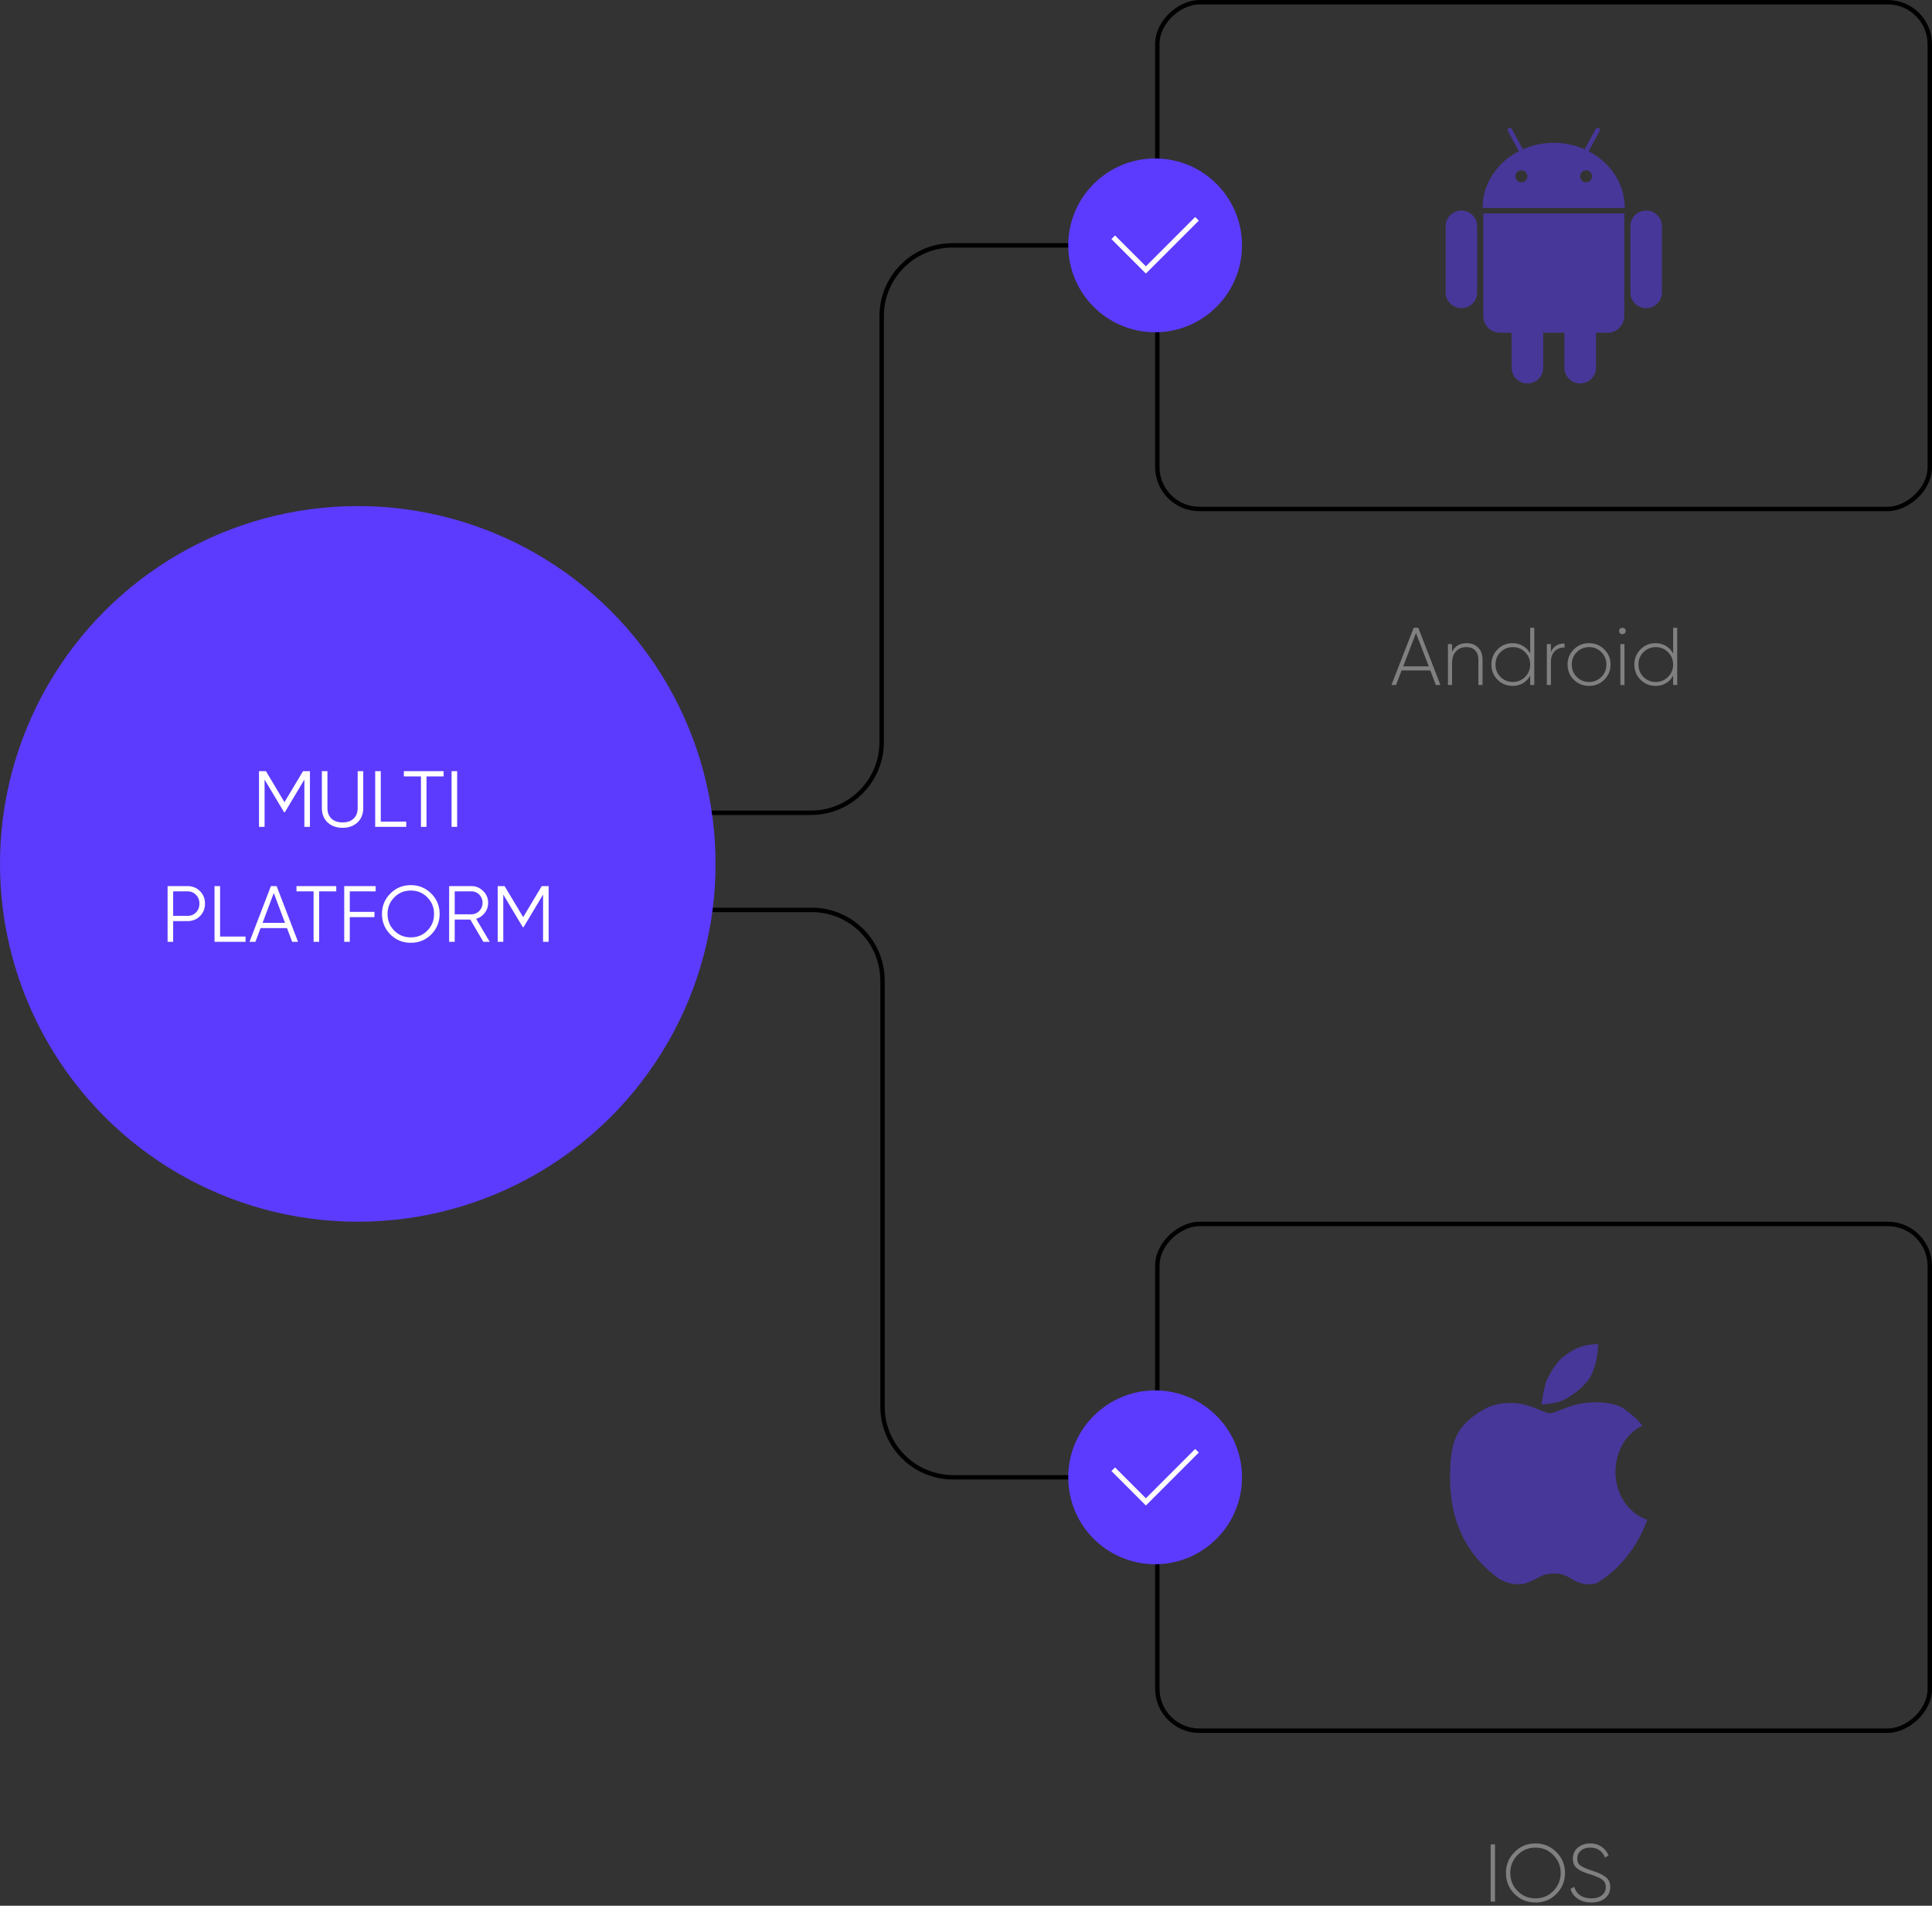 <svg fill="none" height="431" viewBox="0 0 437 431" width="437" xmlns="http://www.w3.org/2000/svg" xmlns:xlink="http://www.w3.org/1999/xlink"><rect x="0" y="0" width="437" height="431" fill="#333333" stroke="none"/><clipPath id="a"><path d="m0 0h55.492v55.492h-55.492z" transform="translate(322.548 303.362)"/></clipPath><clipPath id="b"><path d="m0 0h57.804v57.804h-57.804z" transform="translate(322.548 28.902)"/></clipPath><path d="m261.275 334.108h-45.658c-8.836 0-16-7.163-16-16v-96.325c0-8.837-7.163-16-16-16h-63.384m142.198-150.291h-47.006c-8.837 0-16 7.164-16 16v96.326c0 8.836-7.164 16-16 16h-63.77" stroke="#000"/><rect height="174.725" rx="9.5" stroke="#000" transform="matrix(0 -1 1 0 -129.638 653.188)" width="114.608" x="261.775" y="391.413"/><circle cx="80.926" cy="195.378" fill="#5c3bfe" r="80.926" transform="matrix(0 -1 1 0 -114.452 276.304)"/><path d="m68.54 174.4h1.566v12.6h-1.26v-10.692l-4.41 7.38h-.18l-4.41-7.38v10.692h-1.26v-12.6h1.567l4.194 7.02 4.194-7.02zm4.263 8.316v-8.316h1.26v8.316c0 1.02.3 1.824.9 2.412.612.576 1.452.864 2.52.864s1.902-.288 2.502-.864c.612-.588.918-1.392.918-2.412v-8.316h1.26v8.316c0 1.368-.432 2.46-1.296 3.276-.876.816-2.004 1.224-3.384 1.224s-2.508-.408-3.384-1.224c-.864-.816-1.296-1.908-1.296-3.276zm13.323-8.316v11.412h5.76v1.188h-7.02v-12.6zm5.218 0h9v1.188h-3.87v11.412h-1.26v-11.412h-3.87zm10.801 12.6v-12.6h1.26v12.6zm-64.24 13.4h4.5c1.129 0 2.07.378 2.827 1.134.756.756 1.134 1.698 1.134 2.826s-.378 2.07-1.134 2.826-1.698 1.134-2.826 1.134h-3.24v4.68h-1.26v-12.6zm1.26 6.732h3.24c.78 0 1.423-.258 1.927-.774.516-.516.774-1.182.774-1.998 0-.804-.258-1.464-.774-1.98-.504-.528-1.146-.792-1.926-.792h-3.24v5.544zm10.618-6.732v11.412h5.76v1.188h-7.02v-12.6zm17.636 12.6h-1.332l-1.17-3.096h-5.977l-1.17 3.096h-1.332l4.842-12.6h1.296l4.842 12.6zm-5.49-11.034-2.538 6.75h5.076zm5.131-1.566h9v1.188h-3.87v11.412h-1.26v-11.412h-3.87zm17.91 0v1.188h-5.85v4.644h5.58v1.188h-5.58v5.58h-1.26v-12.6zm12.577 10.926c-1.26 1.26-2.802 1.89-4.626 1.89s-3.366-.63-4.626-1.89c-1.26-1.284-1.89-2.826-1.89-4.626 0-1.812.63-3.348 1.89-4.608 1.26-1.272 2.802-1.908 4.626-1.908s3.366.636 4.626 1.908c1.26 1.26 1.89 2.796 1.89 4.608 0 1.8-.63 3.342-1.89 4.626zm-9.882-4.626c0 1.488.504 2.742 1.512 3.762s2.256 1.53 3.744 1.53 2.736-.51 3.744-1.53 1.512-2.274 1.512-3.762c0-1.476-.504-2.724-1.512-3.744-1.008-1.032-2.256-1.548-3.744-1.548s-2.736.516-3.744 1.548c-1.008 1.02-1.512 2.268-1.512 3.744zm23.106 6.3h-1.44l-2.952-5.04h-3.528v5.04h-1.26v-12.6h5.04c1.032 0 1.92.372 2.664 1.116s1.116 1.632 1.116 2.664c0 .864-.258 1.626-.774 2.286a3.705 3.705 0 0 1 -1.944 1.332zm-4.14-11.412h-3.78v5.184h3.78a2.4 2.4 0 0 0 1.782-.756c.492-.528.738-1.14.738-1.836a2.57 2.57 0 0 0 -.738-1.836 2.4 2.4 0 0 0 -1.782-.756zm15.901-1.188h1.566v12.6h-1.26v-10.692l-4.41 7.38h-.18l-4.41-7.38v10.692h-1.26v-12.6h1.566l4.194 7.02z" fill="#fff"/><rect height="174.725" rx="9.5" stroke="#000" transform="matrix(0 -1 1 0 146.667 376.883)" width="114.608" x="261.775" y="115.108"/><path d="m337.181 430.063v-12.948h.98v12.948zm14.863-1.738c-1.294 1.295-2.873 1.942-4.735 1.942s-3.44-.647-4.735-1.942c-1.295-1.307-1.942-2.886-1.942-4.736 0-1.849.647-3.422 1.942-4.716 1.295-1.308 2.873-1.961 4.735-1.961s3.441.653 4.735 1.961c1.295 1.294 1.943 2.867 1.943 4.716 0 1.85-.648 3.429-1.943 4.736zm-8.786-.666c1.11 1.11 2.46 1.665 4.051 1.665 1.603 0 2.947-.555 4.033-1.665 1.109-1.135 1.664-2.491 1.664-4.07 0-1.59-.555-2.941-1.664-4.051-1.086-1.122-2.43-1.683-4.033-1.683-1.591 0-2.941.561-4.051 1.683-1.097 1.123-1.646 2.473-1.646 4.051 0 1.579.549 2.935 1.646 4.07zm16.704 2.608c-1.184 0-2.195-.271-3.034-.814-.839-.555-1.406-1.301-1.702-2.238l.851-.5c.234.814.685 1.456 1.35 1.924.666.456 1.511.685 2.535.685 1.023 0 1.819-.235 2.386-.703.579-.469.869-1.098.869-1.887 0-.703-.271-1.252-.814-1.646-.518-.37-1.362-.746-2.534-1.129l-.925-.296-.814-.314c-.382-.16-.647-.29-.795-.388-.592-.37-.974-.703-1.147-.999a3.115 3.115 0 0 1 -.425-1.573c0-1.048.37-1.886 1.11-2.515.752-.642 1.689-.962 2.811-.962.987 0 1.838.246 2.553.74a4.376 4.376 0 0 1 1.609 1.979l-.832.462c-.605-1.492-1.714-2.238-3.33-2.238-.875 0-1.584.235-2.127.703-.53.456-.795 1.054-.795 1.794 0 .703.246 1.227.739 1.573.494.345 1.301.703 2.424 1.072.727.247 1.282.451 1.664.611.42.173.851.401 1.295.684.888.543 1.332 1.351 1.332 2.423 0 1.073-.388 1.937-1.165 2.59-.765.641-1.795.962-3.089.962zm-34.149-275.352h-1.036l-1.258-3.292h-6.492l-1.258 3.292h-1.036l5.031-12.948h1.036zm-5.531-11.746-2.885 7.529h5.771zm11.467 2.294c1.097 0 1.967.339 2.608 1.017.653.666.98 1.56.98 2.683v5.752h-.943v-5.752c0-.864-.241-1.548-.722-2.054-.48-.505-1.146-.758-1.997-.758-.974 0-1.757.321-2.349.962s-.888 1.547-.888 2.719v4.883h-.925v-9.248h.925v1.757c.666-1.307 1.769-1.961 3.311-1.961zm14.362 2.349v-5.845h.925v12.948h-.925v-2.146a4.254 4.254 0 0 1 -1.628 1.739c-.69.407-1.473.611-2.349.611-1.319 0-2.454-.463-3.403-1.388-.925-.937-1.388-2.084-1.388-3.44 0-1.357.463-2.497 1.388-3.422.937-.937 2.071-1.406 3.403-1.406.876 0 1.659.21 2.349.629.703.407 1.246.98 1.628 1.72zm-6.714 5.272c.764.765 1.695 1.147 2.793 1.147 1.085 0 2.01-.382 2.774-1.147.765-.765 1.147-1.696 1.147-2.793 0-1.098-.382-2.029-1.147-2.793-.764-.765-1.689-1.147-2.774-1.147-1.098 0-2.029.382-2.793 1.147-.753.752-1.129 1.683-1.129 2.793s.376 2.041 1.129 2.793zm11.404-7.417v1.812c.555-1.295 1.584-1.942 3.089-1.942v.888c-.913 0-1.659.29-2.238.869-.568.58-.851 1.406-.851 2.479v5.142h-.925v-9.248zm8.64 9.452c-1.357 0-2.51-.463-3.459-1.388-.938-.937-1.406-2.084-1.406-3.44 0-1.357.468-2.497 1.406-3.422.937-.937 2.09-1.406 3.459-1.406 1.344 0 2.484.469 3.422 1.406.949.925 1.424 2.065 1.424 3.422 0 1.344-.475 2.491-1.424 3.44-.95.925-2.091 1.388-3.422 1.388zm-2.794-2.035c.765.765 1.696 1.147 2.794 1.147 1.085 0 2.01-.382 2.774-1.147.752-.752 1.129-1.683 1.129-2.793s-.377-2.041-1.129-2.793c-.764-.765-1.689-1.147-2.774-1.147-1.098 0-2.029.382-2.794 1.147-.752.752-1.128 1.683-1.128 2.793s.376 2.041 1.128 2.793zm9.588-10.396c-.012-.296.105-.499.352-.61a.825.825 0 0 1 .758 0c.259.111.382.314.37.61.012.309-.111.525-.37.648a.825.825 0 0 1 -.758 0c-.247-.123-.364-.339-.352-.648zm1.203 12.227h-.925v-9.248h.925zm11.007-7.103v-5.845h.925v12.948h-.925v-2.146a4.258 4.258 0 0 1 -1.627 1.739c-.691.407-1.474.611-2.35.611-1.319 0-2.454-.463-3.403-1.388-.925-.937-1.387-2.084-1.387-3.44 0-1.357.462-2.497 1.387-3.422.937-.937 2.072-1.406 3.403-1.406.876 0 1.659.21 2.35.629.702.407 1.245.98 1.627 1.72zm-6.714 5.272c.764.765 1.695 1.147 2.793 1.147 1.085 0 2.01-.382 2.774-1.147.765-.765 1.147-1.696 1.147-2.793 0-1.098-.382-2.029-1.147-2.793-.764-.765-1.689-1.147-2.774-1.147-1.098 0-2.029.382-2.793 1.147-.752.752-1.129 1.683-1.129 2.793s.377 2.041 1.129 2.793z" fill="#808080"/><g clip-path="url(#a)" opacity=".5"><path d="m365.399 332.845c0-4.706 2.514-8.729 6.082-10.421-.993-1.299-2.325-2.52-4.118-3.796-2.319-1.654-7.458-1.842-10.826-.982-2.558.649-4.739 1.903-5.905 1.959-1.054.055-3.318-1.354-5.904-1.959-3.119-.733-6.52-.322-8.856.982-6.793 3.796-7.88 7.675-7.88 15.688 0 9.233 3.346 17.063 10.826 22.557 1.643 1.204 4.595 1.915 6.892.982 1.976-.804 3.03-1.787 4.922-1.959 2.764-.249 4.051.677 5.383 1.504 1.21.749 4.001 1.354 5.444.461 5.055-3.13 9.034-8.246 11.137-14.151-4.151-1.331-7.197-5.688-7.197-10.865zm-5.91-21.081c2.009-3.152 2.014-7.864 1.97-7.847-.832.277-3.64-.377-7.874 2.941-1.476 1.16-3.291 4.012-3.94 5.882-.494 1.421-.977 4.9-.988 4.906-.05.005 3.246-.178 4.922-.982 1.72-.822 4.611-2.858 5.91-4.9z" fill="#5c3bfe"/></g><circle cx="261.275" cy="334.109" fill="#5c3bfe" r="19.653" transform="matrix(0 -1 1 0 -72.834 595.384)"/><path clip-rule="evenodd" d="m271.157 328.512-11.969 11.97-7.795-7.795.818-.817 6.977 6.977 11.152-11.152z" fill="#fff" fill-rule="evenodd"/><circle cx="261.275" cy="55.492" fill="#5c3bfe" r="19.653" transform="matrix(0 -1 1 0 205.783 316.767)"/><g clip-path="url(#b)" fill="#5c3bfe" opacity=".5"><path d="m330.572 47.626c-.996 0-1.841.347-2.535 1.042-.695.694-1.042 1.528-1.042 2.5v14.938c0 .997.347 1.842 1.042 2.536.694.695 1.539 1.042 2.535 1.042s1.835-.347 2.519-1.042c.683-.694 1.025-1.539 1.025-2.536v-14.937c0-.973-.347-1.807-1.042-2.501-.695-.695-1.529-1.042-2.502-1.042zm28.764-13.409 2.466-4.55c.162-.302.104-.533-.173-.695-.301-.14-.533-.07-.695.208l-2.501 4.586a17.074 17.074 0 0 0 -6.982-1.46c-2.455 0-4.783.487-6.983 1.46l-2.501-4.586c-.162-.277-.394-.347-.695-.208-.278.163-.335.393-.173.695l2.467 4.55c-2.501 1.275-4.493 3.051-5.975 5.332-1.482 2.283-2.224 4.777-2.224 7.487h32.132c0-2.71-.741-5.204-2.223-7.487-1.482-2.28-3.463-4.057-5.94-5.332zm-14.26 6.617c-.267.268-.586.4-.956.4-.371 0-.683-.132-.938-.4a1.333 1.333 0 0 1 -.381-.955c0-.37.127-.688.381-.954.255-.267.568-.4.938-.4s.689.133.956.4c.266.267.4.584.4.955a1.311 1.311 0 0 1 -.4.954zm14.641 0c-.255.268-.567.4-.937.4a1.3 1.3 0 0 1 -.956-.4 1.299 1.299 0 0 1 -.4-.955c0-.37.133-.688.4-.954.266-.267.585-.4.956-.4.37 0 .682.133.937.4s.382.584.382.955c0 .37-.127.688-.382.954zm-24.211 30.586c0 1.067.37 1.97 1.111 2.71.741.741 1.644 1.112 2.709 1.112h2.571l.035 7.886c0 .996.348 1.842 1.042 2.536.695.695 1.529 1.042 2.501 1.042.996 0 1.841-.347 2.536-1.042.695-.694 1.042-1.54 1.042-2.536v-7.886h4.794v7.886c0 .996.347 1.842 1.042 2.536.695.695 1.539 1.042 2.535 1.042s1.841-.347 2.536-1.042c.695-.694 1.042-1.54 1.042-2.536v-7.886h2.605c1.042 0 1.933-.37 2.676-1.11.74-.742 1.111-1.644 1.111-2.71v-23.137h-31.888v23.136zm36.822-23.794a3.44 3.44 0 0 0 -2.501 1.024c-.695.684-1.042 1.524-1.042 2.519v14.937c0 .997.347 1.842 1.042 2.536.694.695 1.528 1.042 2.501 1.042.995 0 1.841-.347 2.535-1.042.695-.694 1.042-1.539 1.042-2.536v-14.937c0-.995-.347-1.835-1.042-2.519-.694-.682-1.54-1.024-2.535-1.024z"/></g><path clip-rule="evenodd" d="m271.157 49.896-11.969 11.97-7.795-7.795.818-.818 6.977 6.977 11.152-11.152z" fill="#fff" fill-rule="evenodd"/></svg>